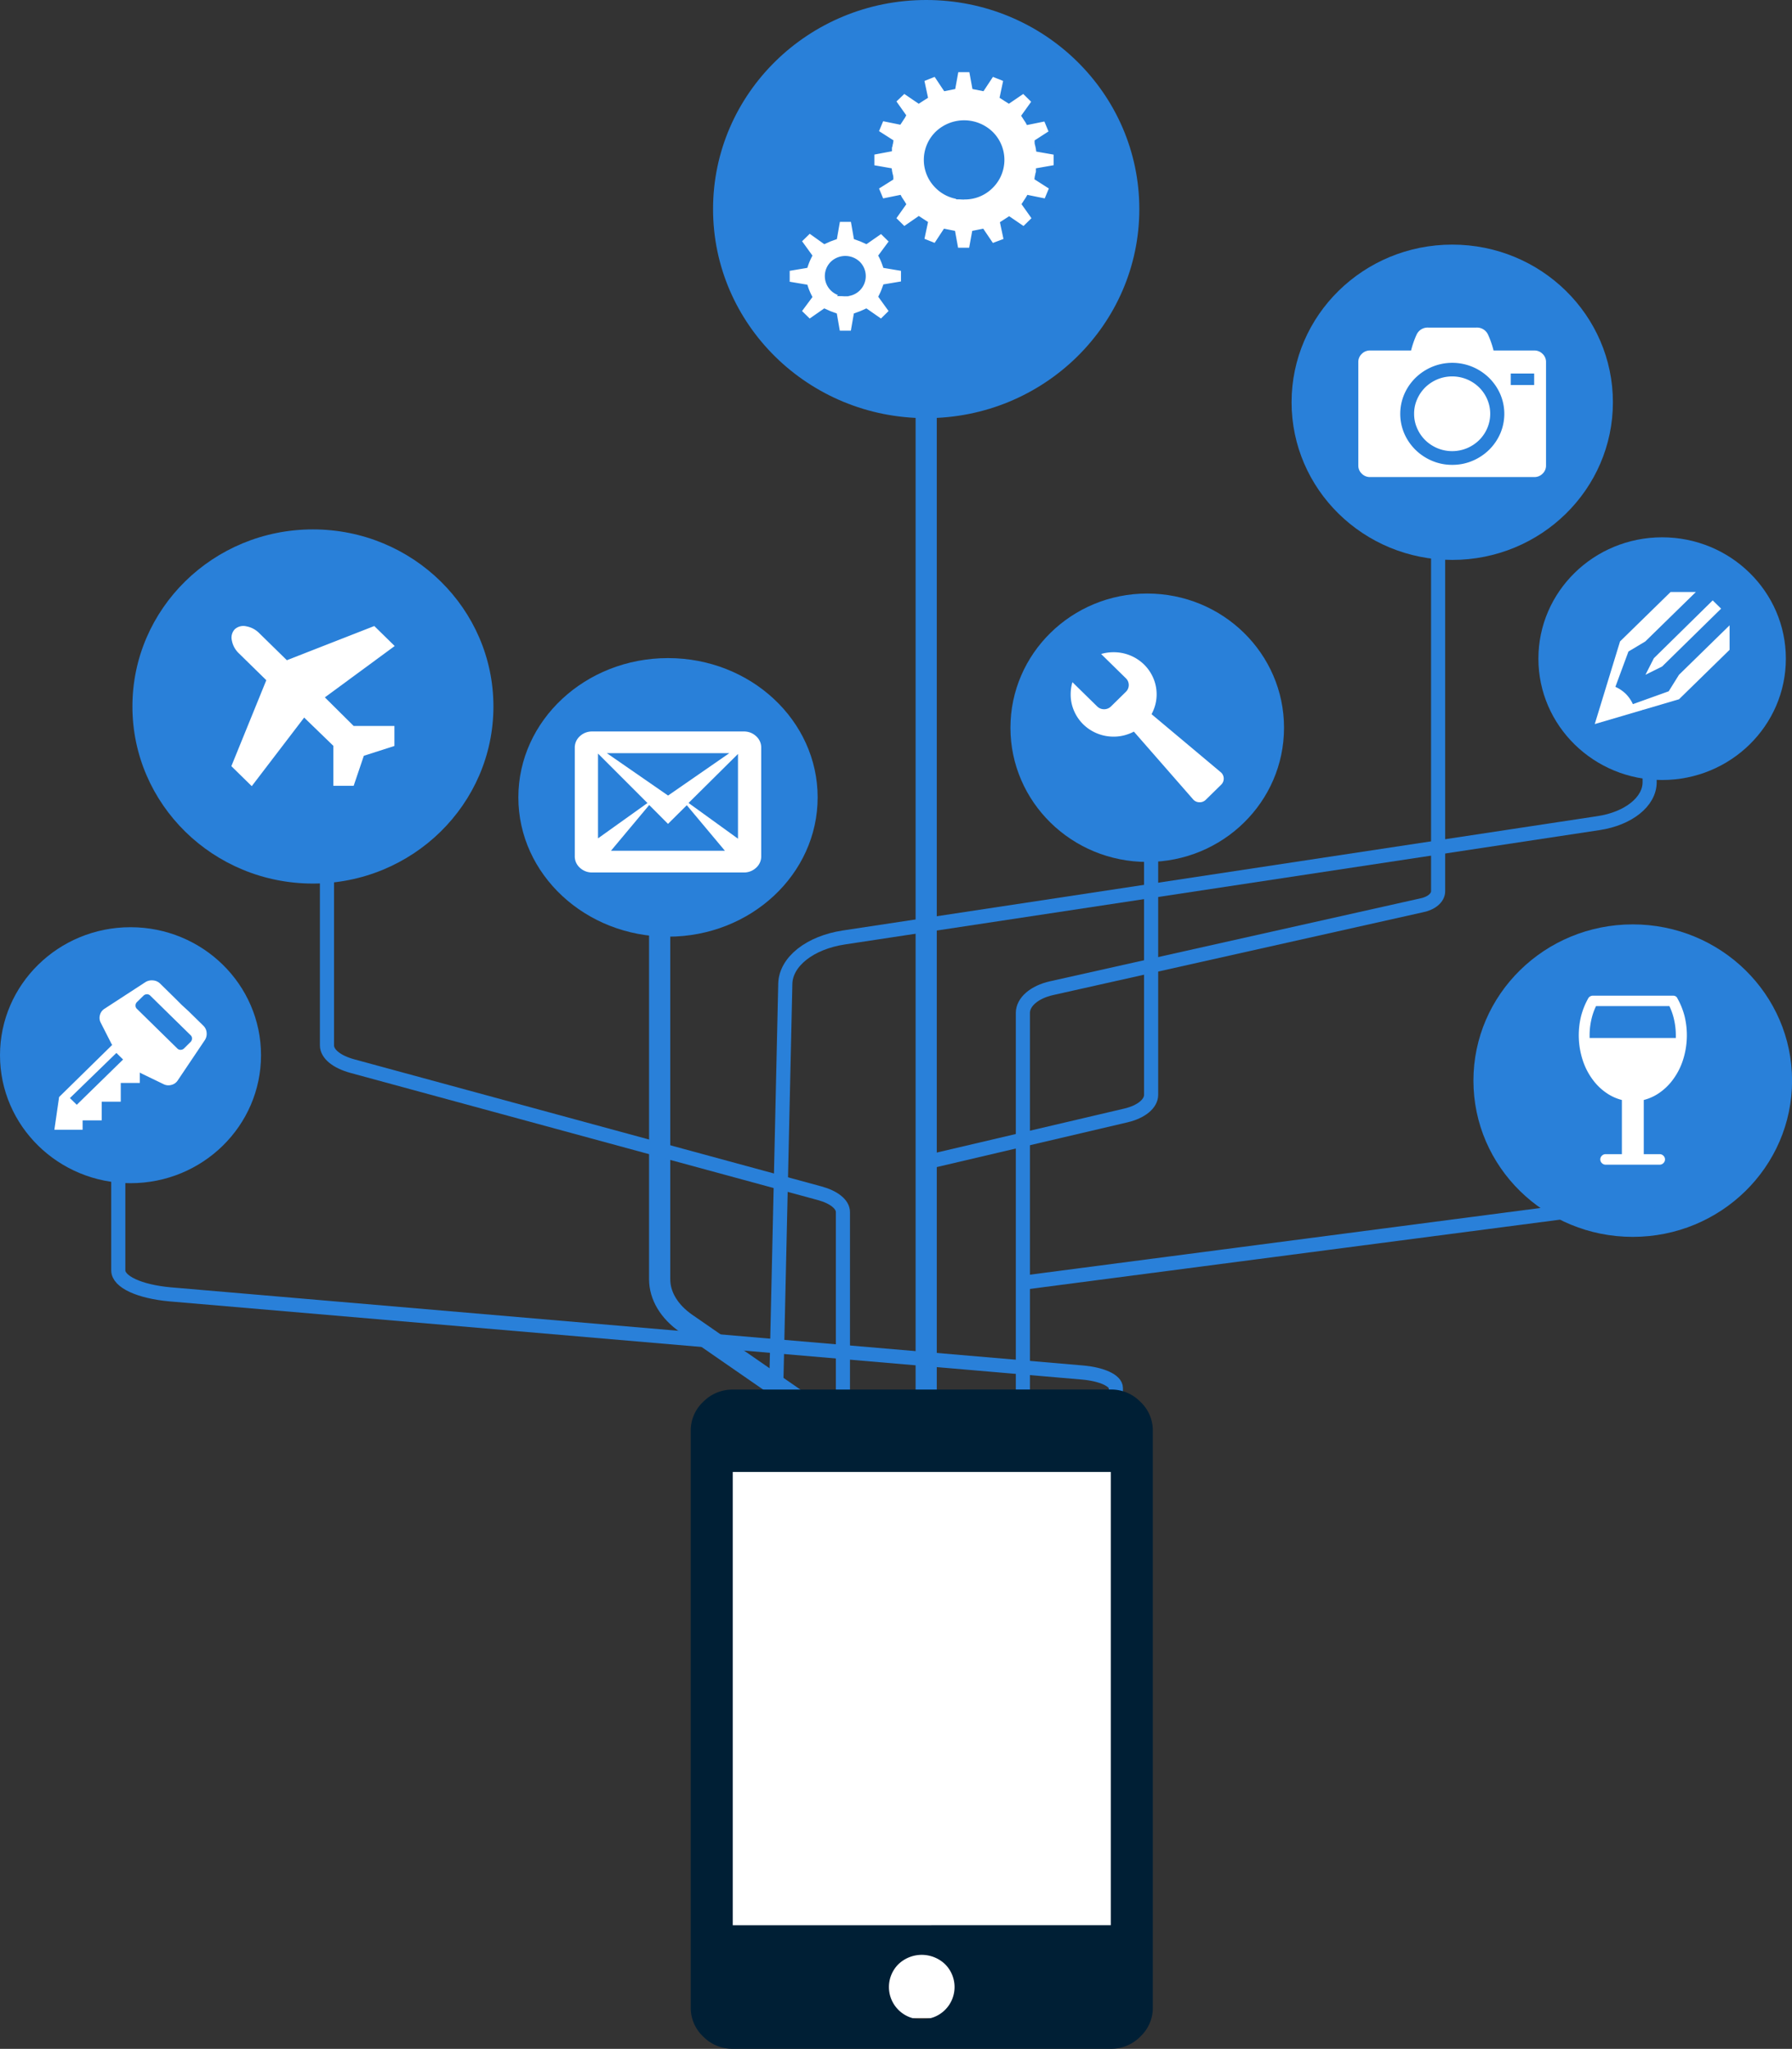 <svg xmlns="http://www.w3.org/2000/svg" viewBox="0 0 253.75 290.07"><rect x="0" y="0" width="253.75" height="290.07" fill="#333333" stroke="none"/><defs><style>.cls-1{fill:#2980d9;}.cls-2,.cls-3,.cls-5,.cls-7{fill:none;}.cls-2,.cls-3,.cls-5,.cls-6,.cls-7{stroke:#2980d9;stroke-miterlimit:10;}.cls-2,.cls-7{stroke-width:2px;}.cls-3,.cls-7{stroke-linecap:round;}.cls-3{stroke-width:3px;}.cls-4,.cls-6{fill:#fff;}.cls-8{fill:#001f35;}</style></defs><title>icon-13</title><g id="レイヤー_2" data-name="レイヤー 2"><g id="iot"><ellipse class="cls-1" cx="235.36" cy="93.25" rx="17.52" ry="17.18"/><path class="cls-2" d="M163,101.6V155c0,1.26-1.4,2.41-3.57,2.92l-27.59,6.47"/><line class="cls-3" x1="131.15" y1="45.77" x2="131.15" y2="198.61"/><path class="cls-4" d="M236.29,97.87l1.46-2.34,7.16-7V92l-7.16,7-11.93,3.51,3.58-11.7,7.16-7h3.58l-7.16,7-2.39,1.43-1.85,5a5.11,5.11,0,0,1,1.48,1,5,5,0,0,1,1,1.45ZM233,95.53l1.19-2.34L242.52,85l1.19,1.17-8.35,8.19Z"/><ellipse class="cls-1" cx="44.31" cy="100.02" rx="25.56" ry="25.07"/><ellipse class="cls-1" cx="162.45" cy="103.03" rx="19.37" ry="19"/><ellipse class="cls-1" cx="231.2" cy="152.99" rx="22.56" ry="22.12"/><ellipse class="cls-1" cx="205.64" cy="56.95" rx="22.75" ry="22.32"/><path class="cls-4" d="M217.26,49.62a1.61,1.61,0,0,1,1.17.48,1.55,1.55,0,0,1,.49,1.15V65.91a1.55,1.55,0,0,1-.49,1.15,1.61,1.61,0,0,1-1.17.48H194a1.61,1.61,0,0,1-1.17-.48,1.55,1.55,0,0,1-.49-1.15V51.25a1.55,1.55,0,0,1,.49-1.15,1.61,1.61,0,0,1,1.17-.48h5.81a13.16,13.16,0,0,1,.78-2.24,1.72,1.72,0,0,1,1.71-1H209a1.72,1.72,0,0,1,1.71,1,13.16,13.16,0,0,1,.78,2.24ZM205.64,65.81a7.2,7.2,0,0,0,2.87-.57,7.54,7.54,0,0,0,2.34-1.55,7.38,7.38,0,0,0,1.58-2.29,7.07,7.07,0,0,0,0-5.62,7.38,7.38,0,0,0-1.58-2.29,7.54,7.54,0,0,0-2.34-1.55,7.46,7.46,0,0,0-5.73,0,7.54,7.54,0,0,0-2.34,1.55,7.38,7.38,0,0,0-1.58,2.29,7.07,7.07,0,0,0,0,5.62,7.38,7.38,0,0,0,1.58,2.29,7.54,7.54,0,0,0,2.34,1.55A7.2,7.2,0,0,0,205.64,65.81Zm-5.4-7.23a5,5,0,0,1,.43-2.06,5.37,5.37,0,0,1,1.15-1.68,5.49,5.49,0,0,1,1.71-1.13,5.47,5.47,0,0,1,4.2,0,5.49,5.49,0,0,1,1.71,1.13,5.37,5.37,0,0,1,1.15,1.68,5.18,5.18,0,0,1,0,4.12,5.37,5.37,0,0,1-1.15,1.68,5.49,5.49,0,0,1-1.71,1.13,5.47,5.47,0,0,1-4.2,0,5.49,5.49,0,0,1-1.71-1.13,5.37,5.37,0,0,1-1.15-1.68A5,5,0,0,1,200.24,58.58Zm17-4.07V52.88h-3.32v1.63Z"/><ellipse class="cls-1" cx="131.15" cy="29.6" rx="30.18" ry="29.6"/><ellipse class="cls-1" cx="18.48" cy="149.39" rx="18.48" ry="18.12"/><ellipse class="cls-1" cx="94.59" cy="112.89" rx="21.19" ry="19.72"/><path class="cls-4" d="M105.32,103.56a2.48,2.48,0,0,1,1.75.67,2.15,2.15,0,0,1,.72,1.63v15.36a2.15,2.15,0,0,1-.72,1.63,2.48,2.48,0,0,1-1.75.67H83.86a2.48,2.48,0,0,1-1.75-.67,2.15,2.15,0,0,1-.72-1.63V105.86a2.15,2.15,0,0,1,.72-1.63,2.48,2.48,0,0,1,1.75-.67ZM91.68,113.69l-7-7v12Zm-5.75-7.06,8.67,6,8.67-6Zm6,7.34-5.42,6.48h16.14L97.25,114l-2.66,2.64Zm5.57-.29,7,5.06v-12Z"/><path class="cls-4" d="M172.84,109.31a1.17,1.17,0,0,1,.44.88,1.18,1.18,0,0,1-.38.92l-2.14,2.1a1.23,1.23,0,0,1-.94.37,1.2,1.2,0,0,1-.9-.44l-8.36-9.56a6.36,6.36,0,0,1-1.35.52,6,6,0,0,1-1.5.19,6.13,6.13,0,0,1-4.32-1.74,6,6,0,0,1-1.3-1.9,5.76,5.76,0,0,1-.48-2.33,6.23,6.23,0,0,1,.06-.89,5.65,5.65,0,0,1,.19-.85l3.53,3.46a1.4,1.4,0,0,0,1.9,0l2.16-2.12a1.33,1.33,0,0,0,0-1.87l-3.53-3.46a6,6,0,0,1,.87-.19,6.54,6.54,0,0,1,.91-.06A6.13,6.13,0,0,1,162,94.08a6,6,0,0,1,1.3,1.9,5.76,5.76,0,0,1,.48,2.33,5.62,5.62,0,0,1-.19,1.47,6.09,6.09,0,0,1-.53,1.33Z"/><path class="cls-4" d="M237.53,141.35a10.6,10.6,0,0,1,1,2.48,11.44,11.44,0,0,1-.23,6.28,9.56,9.56,0,0,1-1.61,3,8.07,8.07,0,0,1-1.81,1.67,6.79,6.79,0,0,1-2.12.95v7.67H235a.74.74,0,0,1,.54.22.72.72,0,0,1,0,1.05.74.74,0,0,1-.54.22h-7.63a.74.74,0,0,1-.54-.22.72.72,0,0,1,0-1.05.74.74,0,0,1,.54-.22h2.29v-7.67a6.78,6.78,0,0,1-2.12-.95,8,8,0,0,1-1.81-1.67,9.54,9.54,0,0,1-1.61-3,11.43,11.43,0,0,1-.23-6.28,10.56,10.56,0,0,1,1-2.48.68.68,0,0,1,.29-.29.79.79,0,0,1,.38-.1h11.35a.8.8,0,0,1,.38.1A.68.68,0,0,1,237.53,141.35ZM226,142.44a8.75,8.75,0,0,0-.68,2,10,10,0,0,0-.23,2.14v.37H237.3v-.37a10.06,10.06,0,0,0-.23-2.14,8.85,8.85,0,0,0-.68-2Z"/><path class="cls-5" d="M176.62,108.8"/><path class="cls-3" d="M93.41,128.91v52.2c0,2.34,1.35,4.59,3.76,6.26l16.26,11.25"/><path class="cls-6" d="M124.94,36.23q.15.29.28.61t.24.64l2.62.44v2.35l-2.62.44c-.08.22-.16.44-.24.64s-.18.41-.28.61l1.54,2.13-1.68,1.65-2.17-1.51-.62.28-.66.24-.45,2.57h-2.4l-.45-2.57-.66-.24-.62-.28-2.17,1.51-1.69-1.65L114.46,42q-.15-.29-.28-.61c-.09-.21-.17-.42-.24-.64l-2.62-.44V37.92l2.62-.44q.11-.33.24-.64t.28-.61l-1.54-2.13,1.69-1.65L116.78,34l.62-.28.66-.24.45-2.57h2.4l.45,2.57.66.24.62.28,2.17-1.51,1.68,1.65Zm-5.24,5.21a2.34,2.34,0,0,0,1.7-.68,2.36,2.36,0,0,0,0-3.34,2.47,2.47,0,0,0-3.41,0,2.36,2.36,0,0,0,0,3.34A2.34,2.34,0,0,0,119.7,41.45Zm30-17.63-2.51.44q0,.22-.09.44c0,.15-.07.29-.09.44l2.13,1.36-.9,2.17-2.51-.51c-.07.12-.16.25-.24.37l-.24.37,1.46,2.06-1.72,1.69-2.1-1.43-.37.24-.37.24.52,2.46L140.4,35,139,32.93l-.45.09-.45.09-.45,2.46h-2.4l-.45-2.46-.45-.09-.45-.09L132.54,35l-2.21-.88.52-2.46-.37-.24-.37-.24L128,32.64l-1.72-1.69,1.46-2.06c-.07-.12-.16-.24-.24-.37s-.17-.24-.24-.37l-2.51.51-.9-2.17L126,25.14c0-.15-.06-.29-.09-.44s-.07-.29-.09-.44l-2.51-.44V21.47L125.8,21q0-.22.09-.44c0-.15.07-.29.09-.44l-2.13-1.36.9-2.17,2.51.51c.08-.12.16-.24.24-.37s.17-.24.24-.37l-1.46-2.06L128,12.66l2.1,1.43.37-.24.38-.24-.52-2.46,2.21-.88,1.39,2.09.45-.09.45-.09.45-2.46h2.4l.45,2.46.45.09.45.09,1.38-2.09,2.21.88-.52,2.46.37.24.38.24,2.1-1.43,1.72,1.69L145.2,16.4c.08.12.16.24.24.37s.17.24.24.37l2.51-.51.9,2.17L147,20.15c0,.15.06.29.09.44s.07.29.09.44l2.51.44Zm-13.18,3.93a5.07,5.07,0,0,0,3.69-1.49,5.07,5.07,0,0,0,0-7.23,5.32,5.32,0,0,0-7.38,0,5.07,5.07,0,0,0,0,7.23A5.07,5.07,0,0,0,136.47,27.75Z"/><path class="cls-2" d="M46.3,104.77V148c0,1.21,1.37,2.33,3.61,2.94l66.18,18c2,.55,3.27,1.56,3.27,2.66v27.07"/><path class="cls-2" d="M144.39,181.66l94-12.28c2.88-.38,4.65-1.07,4.65-1.82V149.08"/><path class="cls-4" d="M50.08,102.78h5.77v2.83L51.52,107l-1.44,4.25H47.2v-5.66l-4.13-4-7.42,9.71-2.89-2.83L37.71,96.3l-3.88-3.8a3.35,3.35,0,0,1-1-1.83,1.73,1.73,0,0,1,.42-1.59,1.81,1.81,0,0,1,1.62-.41,3.45,3.45,0,0,1,1.87,1l3.88,3.8L53,88.63l2.89,2.83L46,98.73Z"/><path class="cls-4" d="M28.81,145.23a1.52,1.52,0,0,1,.45,1,1.6,1.6,0,0,1-.24,1L25.14,153a1.48,1.48,0,0,1-.89.6,1.52,1.52,0,0,1-1.07-.1l-3-1.45-.18-.09-.2-.11v1.47h-2.7v2.65h-2.7v2.65h-2.7v1.32h-4l.67-4.63,7.52-7.38a.43.43,0,0,1-.09-.13l-.07-.13-1.48-2.91a1.44,1.44,0,0,1-.1-1.05,1.45,1.45,0,0,1,.61-.87l5.84-3.8a1.69,1.69,0,0,1,1.06-.24,1.57,1.57,0,0,1,1,.44l2.13,2.09.94.94,1,.92ZM10.87,156.41,17.43,150l-.95-.93L9.9,155.46ZM27,147.5a.68.68,0,0,0,.19-.47.61.61,0,0,0-.19-.46l-5.73-5.62a.64.64,0,0,0-.46-.19.71.71,0,0,0-.48.19l-.95.93a.68.68,0,0,0-.19.48.61.61,0,0,0,.19.46l5.73,5.62a.64.64,0,0,0,.46.19.71.71,0,0,0,.48-.19Z"/><path class="cls-7" d="M16.75,158.58v21.28c0,1.61,3,3,7.36,3.39l129.13,11.06c2.79.24,4.77,1.15,4.77,2.2v2.1"/><path class="cls-2" d="M203.64,70.5v55.68c0,.91-.95,1.73-2.37,2L148.91,139.9c-2.45.55-4.07,1.95-4.07,3.51v55.2"/><path class="cls-2" d="M233.59,100.51v10.24c0,2.75-3,5.14-7.21,5.78L119.5,132.72c-4.82.73-8.23,3.43-8.3,6.56l-1.54,68.41"/><rect class="cls-4" x="100.97" y="201.5" width="60.36" height="84.22"/><path class="cls-8" d="M157.29,196.72a5.77,5.77,0,0,1,4.18,1.73,5.55,5.55,0,0,1,1.77,4.1v81.68a5.55,5.55,0,0,1-1.77,4.1,5.77,5.77,0,0,1-4.18,1.73H103.76a5.77,5.77,0,0,1-4.18-1.73,5.55,5.55,0,0,1-1.77-4.1V202.56a5.55,5.55,0,0,1,1.77-4.1,5.77,5.77,0,0,1,4.18-1.73Zm0,75.84V208.39H103.76v64.18Zm-26.77,13.31a4.53,4.53,0,0,0,3.3-1.32,4.56,4.56,0,0,0,0-6.47,4.78,4.78,0,0,0-6.6,0,4.56,4.56,0,0,0,0,6.47A4.53,4.53,0,0,0,130.53,285.88Z"/></g></g></svg>